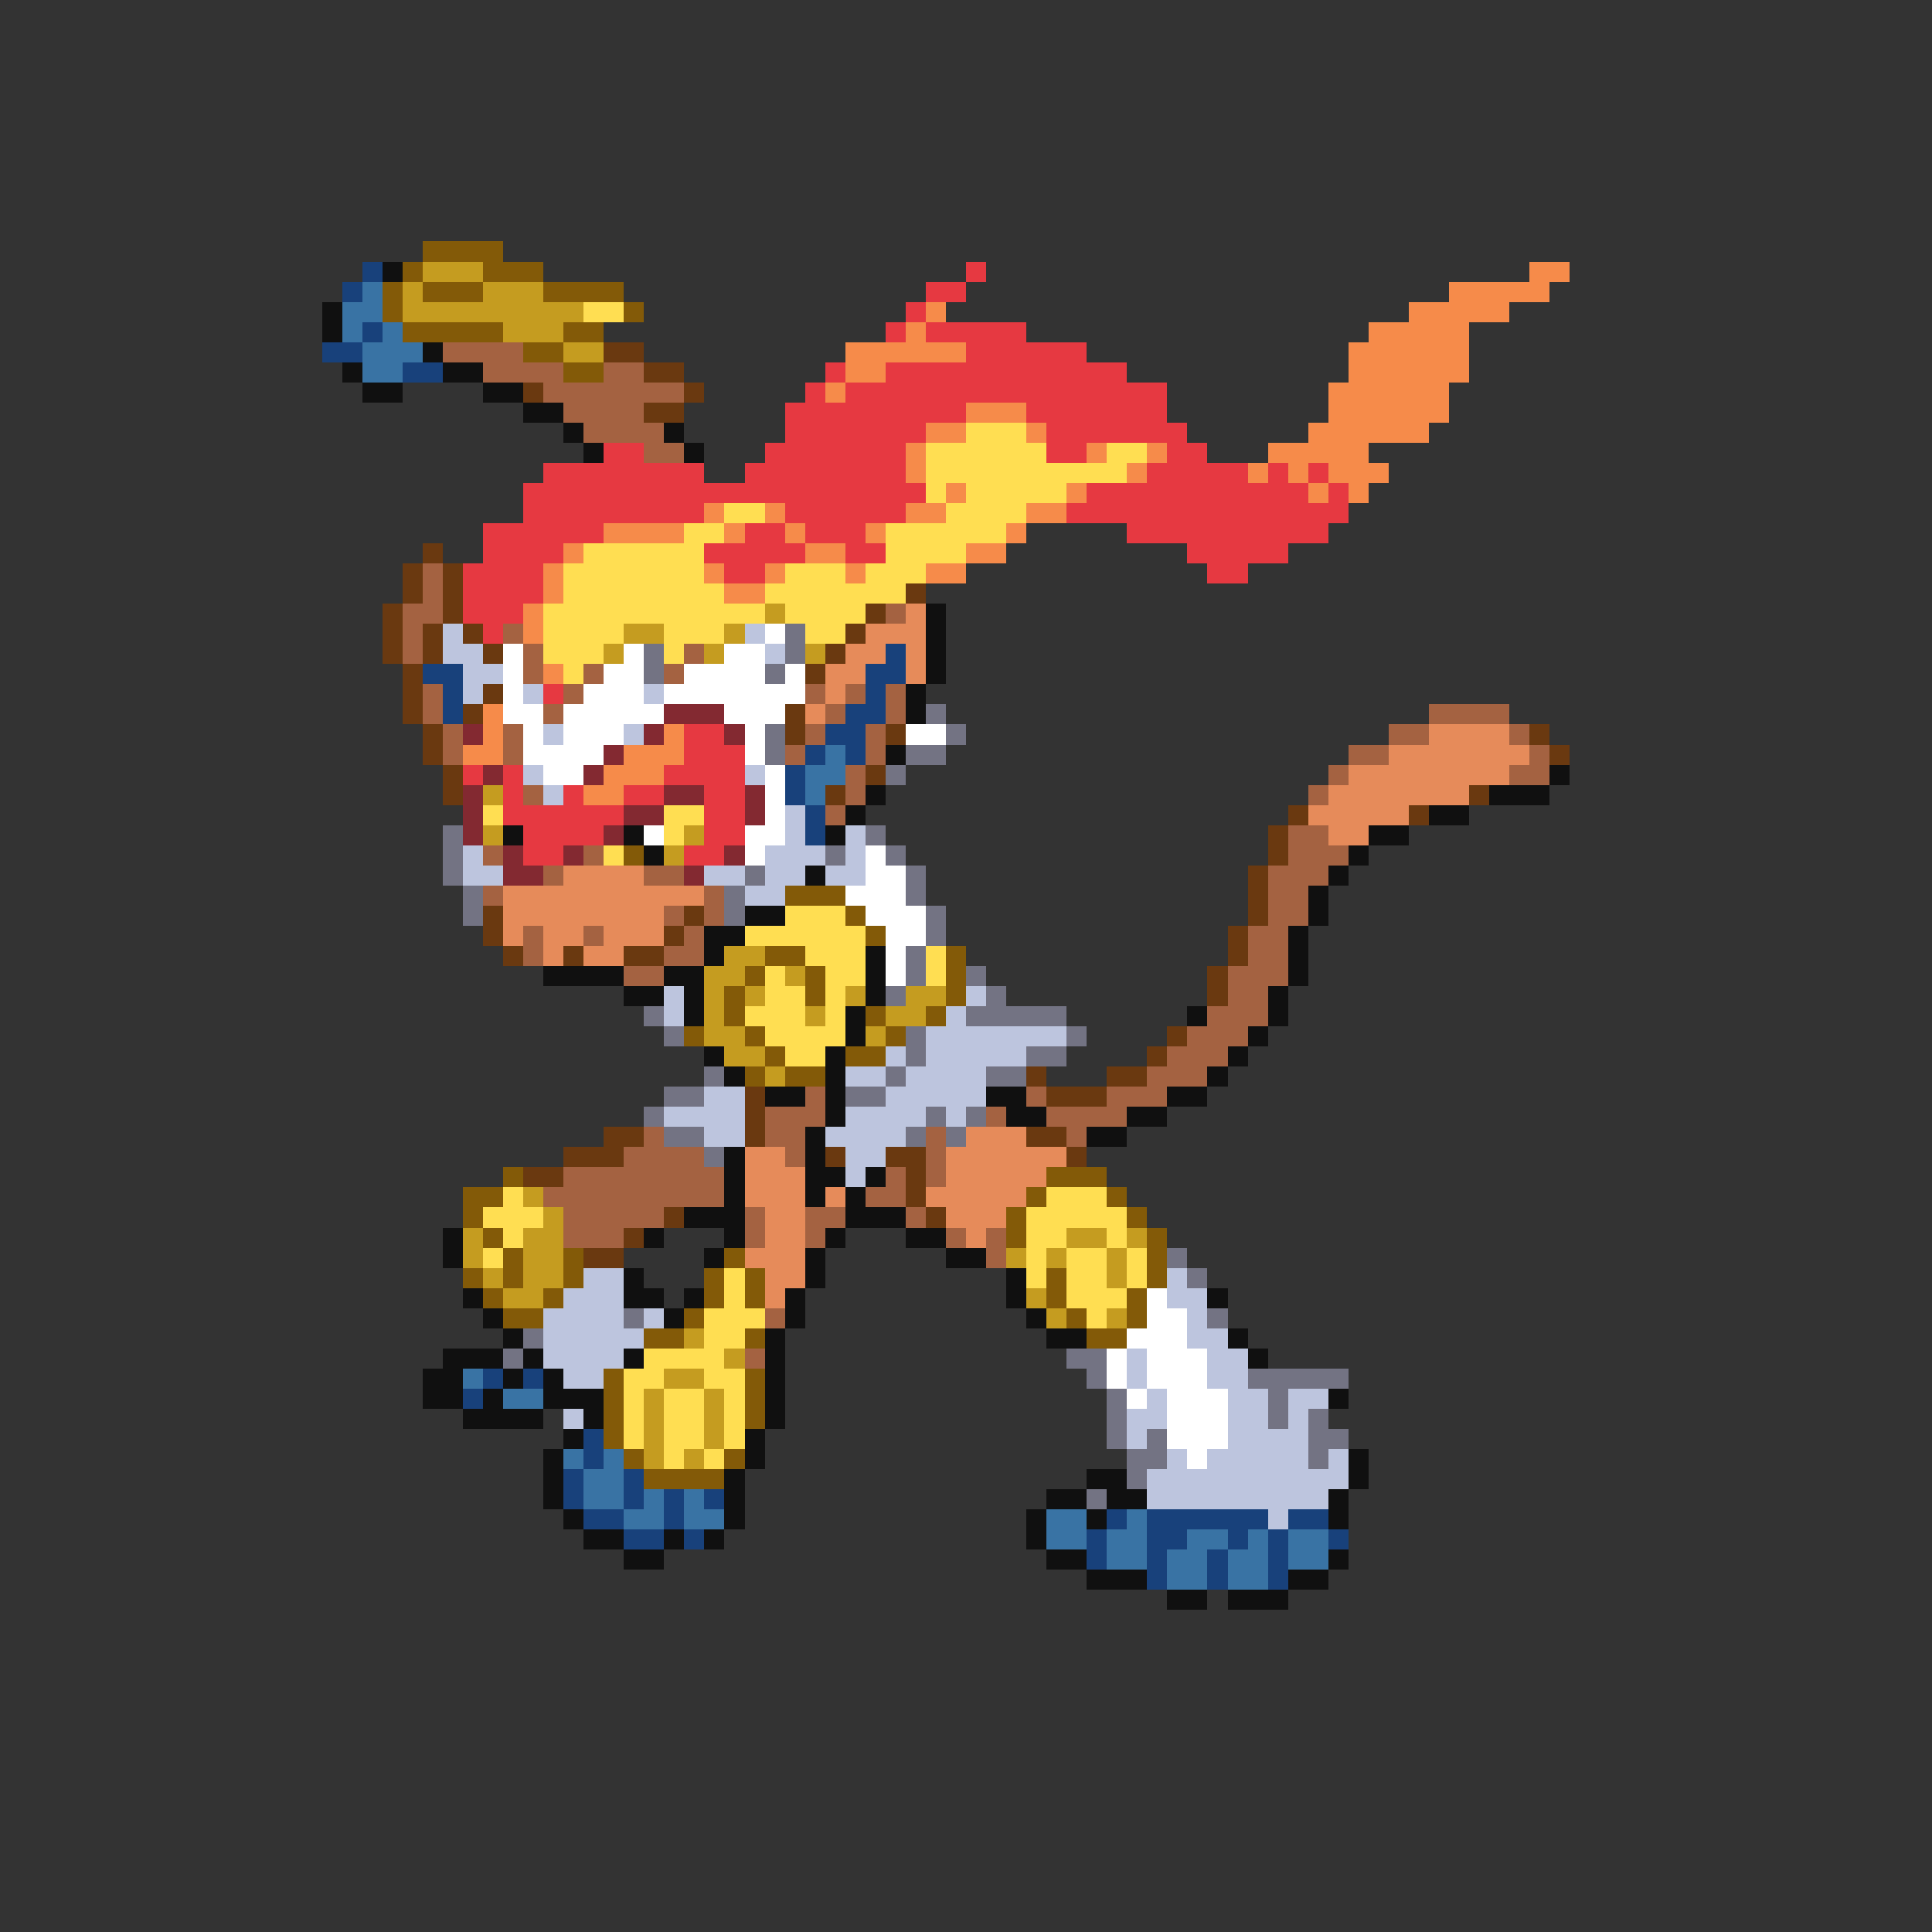 <svg xmlns="http://www.w3.org/2000/svg" viewBox="0 -0.5 96 96" shape-rendering="crispEdges">
<rect x="0" y="-0.5" width="96" height="96" fill="#333333" stroke="none"/>
<path stroke="#835a08" d="M21 12h4M20 13h1M24 13h3M19 14h1M21 14h3M27 14h4M19 15h1M31 15h1M20 16h5M28 16h2M26 17h2M28 18h2M31 42h1M39 44h3M42 45h1M43 46h1M38 47h2M47 47h1M37 48h1M40 48h1M47 48h1M36 49h1M40 49h1M47 49h1M36 50h1M43 50h1M46 50h1M34 51h1M37 51h1M44 51h1M38 52h1M42 52h2M37 53h1M39 53h2M25 58h1M52 58h3M23 59h2M51 59h1M55 59h1M23 60h1M50 60h1M56 60h1M24 61h1M50 61h1M57 61h1M25 62h1M28 62h1M36 62h1M57 62h1M23 63h1M25 63h1M28 63h1M35 63h1M37 63h1M52 63h1M57 63h1M24 64h1M27 64h1M35 64h1M37 64h1M52 64h1M56 64h1M25 65h2M34 65h1M53 65h1M56 65h1M32 66h2M37 66h1M54 66h2M30 68h1M37 68h1M30 69h1M37 69h1M30 70h1M37 70h1M30 71h1M31 72h1M36 72h1M32 73h4" />
<path stroke="#18417b" d="M18 13h1M17 14h1M18 16h1M16 17h2M20 18h2M44 32h1M21 33h2M43 33h2M22 34h1M43 34h1M22 35h1M42 35h2M41 36h2M40 37h1M42 37h1M39 38h1M39 39h1M40 40h1M40 41h1M24 68h1M26 68h1M23 69h1M29 71h1M29 72h1M28 73h1M31 73h1M28 74h1M31 74h1M33 74h1M35 74h1M29 75h2M33 75h1M55 75h1M57 75h6M64 75h2M31 76h2M34 76h1M54 76h1M57 76h2M61 76h1M63 76h1M66 76h1M54 77h1M57 77h1M60 77h1M63 77h1M57 78h1M60 78h1M63 78h1" />
<path stroke="#101010" d="M19 13h1M16 15h1M16 16h1M21 17h1M17 18h1M22 18h2M18 19h2M24 19h2M26 20h2M28 21h1M33 21h1M29 22h1M34 22h1M46 30h1M46 31h1M46 32h1M46 33h1M45 34h1M45 35h1M44 37h1M77 38h1M43 39h1M74 39h3M42 40h1M71 40h2M25 41h1M31 41h1M41 41h1M68 41h2M32 42h1M67 42h1M40 43h1M66 43h1M65 44h1M37 45h2M65 45h1M35 46h2M64 46h1M35 47h1M43 47h1M64 47h1M27 48h4M33 48h2M43 48h1M64 48h1M31 49h2M34 49h1M43 49h1M63 49h1M34 50h1M42 50h1M59 50h1M63 50h1M42 51h1M62 51h1M35 52h1M41 52h1M61 52h1M36 53h1M41 53h1M60 53h1M38 54h2M41 54h1M49 54h2M58 54h2M41 55h1M50 55h2M56 55h2M40 56h1M54 56h2M36 57h1M40 57h1M36 58h1M40 58h2M43 58h1M36 59h1M40 59h1M42 59h1M34 60h3M42 60h3M22 61h1M32 61h1M36 61h1M41 61h1M45 61h2M22 62h1M35 62h1M40 62h1M47 62h2M31 63h1M40 63h1M50 63h1M23 64h1M31 64h2M34 64h1M39 64h1M50 64h1M60 64h1M24 65h1M33 65h1M39 65h1M51 65h1M25 66h1M38 66h1M52 66h2M61 66h1M22 67h3M26 67h1M31 67h1M38 67h1M62 67h1M21 68h2M25 68h1M27 68h1M38 68h1M21 69h2M24 69h1M27 69h3M38 69h1M66 69h1M23 70h4M29 70h1M38 70h1M28 71h1M37 71h1M27 72h1M37 72h1M67 72h1M27 73h1M36 73h1M54 73h2M67 73h1M27 74h1M36 74h1M52 74h2M55 74h2M66 74h1M28 75h1M36 75h1M51 75h1M54 75h1M66 75h1M29 76h2M33 76h1M35 76h1M51 76h1M31 77h2M52 77h2M66 77h1M54 78h3M64 78h2M58 79h2M61 79h3" />
<path stroke="#c59c20" d="M21 13h3M20 14h1M24 14h3M20 15h9M25 16h3M28 17h2M38 30h1M31 31h2M36 31h1M30 32h1M35 32h1M40 32h1M24 39h1M24 41h1M34 41h1M33 42h1M36 47h2M35 48h2M39 48h1M35 49h1M37 49h1M42 49h1M45 49h2M35 50h1M40 50h1M44 50h2M35 51h2M43 51h1M36 52h2M38 53h1M26 59h1M27 60h1M23 61h1M26 61h2M53 61h2M56 61h1M23 62h1M26 62h2M50 62h1M52 62h1M55 62h1M24 63h1M26 63h2M55 63h1M25 64h2M51 64h1M52 65h1M55 65h1M34 66h1M36 67h1M33 68h2M32 69h1M35 69h1M32 70h1M35 70h1M32 71h1M35 71h1M32 72h1M34 72h1" />
<path stroke="#e63941" d="M48 13h1M46 14h2M45 15h1M44 16h1M46 16h5M48 17h6M41 18h1M44 18h12M40 19h1M42 19h16M39 20h9M51 20h7M39 21h7M52 21h7M30 22h2M38 22h7M52 22h2M58 22h2M27 23h8M37 23h8M57 23h5M63 23h1M65 23h1M26 24h20M54 24h11M66 24h1M26 25h9M39 25h6M53 25h14M24 26h6M37 26h2M40 26h3M56 26h10M24 27h4M35 27h5M42 27h2M59 27h5M23 28h4M36 28h2M60 28h2M23 29h4M23 30h3M24 31h1M27 34h1M34 36h2M34 37h3M23 38h1M25 38h1M33 38h4M25 39h1M28 39h1M31 39h2M35 39h2M25 40h6M35 40h2M26 41h4M35 41h2M26 42h2M34 42h2" />
<path stroke="#f68b4a" d="M76 13h2M72 14h5M46 15h1M70 15h5M45 16h1M68 16h5M42 17h6M67 17h6M42 18h2M67 18h6M41 19h1M66 19h6M48 20h3M66 20h6M46 21h2M51 21h1M65 21h6M45 22h1M54 22h1M57 22h1M63 22h5M45 23h1M56 23h1M62 23h1M64 23h1M66 23h3M47 24h1M53 24h1M65 24h1M67 24h1M35 25h1M38 25h1M45 25h2M51 25h2M30 26h4M36 26h1M39 26h1M43 26h1M50 26h1M28 27h1M40 27h2M48 27h2M27 28h1M35 28h1M38 28h1M42 28h1M46 28h2M27 29h1M36 29h2M26 30h1M26 31h1M27 33h1M24 35h1M24 36h1M33 36h1M23 37h2M31 37h3M30 38h3M29 39h2" />
<path stroke="#3973a4" d="M18 14h1M17 15h2M17 16h1M19 16h1M18 17h3M18 18h2M41 37h1M40 38h2M40 39h1M23 68h1M25 69h2M28 72h1M30 72h1M29 73h2M29 74h2M32 74h1M34 74h1M31 75h2M34 75h2M52 75h2M56 75h1M52 76h2M55 76h2M59 76h2M62 76h1M64 76h2M55 77h2M58 77h2M61 77h2M64 77h2M58 78h2M61 78h2" />
<path stroke="#ffde52" d="M29 15h2M48 21h3M46 22h6M55 22h2M46 23h10M46 24h1M48 24h5M36 25h2M47 25h4M34 26h2M44 26h6M29 27h6M44 27h4M28 28h7M39 28h3M43 28h3M28 29h8M38 29h7M27 30h11M39 30h4M27 31h4M33 31h3M40 31h2M27 32h3M33 32h1M28 33h1M24 40h1M33 40h2M33 41h1M30 42h1M39 45h3M37 46h6M40 47h3M46 47h1M38 48h1M41 48h2M46 48h1M38 49h2M41 49h1M37 50h3M41 50h1M38 51h4M39 52h2M25 59h1M52 59h3M24 60h3M51 60h5M25 61h1M51 61h2M55 61h1M24 62h1M51 62h1M53 62h2M56 62h1M36 63h1M51 63h1M53 63h2M56 63h1M36 64h1M53 64h3M35 65h3M54 65h1M35 66h2M32 67h4M31 68h2M35 68h2M31 69h1M33 69h2M36 69h1M31 70h1M33 70h2M36 70h1M31 71h1M33 71h2M36 71h1M33 72h1M35 72h1" />
<path stroke="#a46241" d="M22 17h4M24 18h4M30 18h2M27 19h7M28 20h4M29 21h4M32 22h2M21 28h1M21 29h1M20 30h2M44 30h1M20 31h1M25 31h1M20 32h1M26 32h1M34 32h1M26 33h1M29 33h1M33 33h1M21 34h1M28 34h1M40 34h1M42 34h1M44 34h1M21 35h1M27 35h1M41 35h1M44 35h1M71 35h4M22 36h1M25 36h1M40 36h1M43 36h1M69 36h2M75 36h1M22 37h1M25 37h1M39 37h1M43 37h1M67 37h2M76 37h1M42 38h1M66 38h1M75 38h2M26 39h1M42 39h1M65 39h1M41 40h1M64 41h2M24 42h1M29 42h1M64 42h3M27 43h1M32 43h2M63 43h3M24 44h1M35 44h1M63 44h2M33 45h1M35 45h1M63 45h2M26 46h1M29 46h1M34 46h1M62 46h2M26 47h1M33 47h2M62 47h2M31 48h2M61 48h3M61 49h2M60 50h3M59 51h3M58 52h3M57 53h3M40 54h1M51 54h1M55 54h3M38 55h3M49 55h1M52 55h4M32 56h1M38 56h2M46 56h1M53 56h1M31 57h4M39 57h1M46 57h1M28 58h8M44 58h1M46 58h1M27 59h9M43 59h2M28 60h5M37 60h1M40 60h2M45 60h1M28 61h3M37 61h1M40 61h1M47 61h1M49 61h1M49 62h1M38 65h1M37 67h1" />
<path stroke="#6a3910" d="M30 17h2M32 18h2M26 19h1M34 19h1M32 20h2M21 27h1M20 28h1M22 28h1M20 29h1M22 29h1M45 29h1M19 30h1M22 30h1M43 30h1M19 31h1M21 31h1M23 31h1M42 31h1M19 32h1M21 32h1M24 32h1M41 32h1M20 33h1M40 33h1M20 34h1M24 34h1M20 35h1M23 35h1M39 35h1M21 36h1M39 36h1M44 36h1M76 36h1M21 37h1M77 37h1M22 38h1M43 38h1M22 39h1M41 39h1M73 39h1M64 40h1M70 40h1M63 41h1M63 42h1M62 43h1M62 44h1M24 45h1M34 45h1M62 45h1M24 46h1M33 46h1M61 46h1M25 47h1M28 47h1M31 47h2M61 47h1M60 48h1M60 49h1M58 51h1M57 52h1M51 53h1M55 53h2M37 54h1M52 54h3M37 55h1M30 56h2M37 56h1M51 56h2M28 57h3M41 57h1M44 57h2M53 57h1M26 58h2M45 58h1M45 59h1M33 60h1M46 60h1M31 61h1M29 62h2" />
<path stroke="#e68b5a" d="M45 30h1M43 31h3M42 32h2M45 32h1M41 33h2M45 33h1M41 34h1M40 35h1M71 36h4M69 37h7M67 38h8M66 39h7M65 40h5M66 41h2M28 43h4M25 44h10M25 45h8M25 46h1M27 46h2M30 46h3M27 47h1M29 47h2M48 56h3M37 57h2M47 57h6M37 58h3M47 58h5M37 59h3M41 59h1M46 59h5M38 60h2M47 60h3M38 61h2M48 61h1M37 62h3M38 63h2M38 64h1" />
<path stroke="#bdc5de" d="M22 31h1M37 31h1M22 32h2M38 32h1M23 33h2M23 34h1M26 34h1M32 34h1M27 36h1M31 36h1M26 38h1M37 38h1M27 39h1M39 40h1M39 41h1M42 41h1M23 42h1M38 42h3M42 42h1M23 43h2M35 43h2M38 43h2M41 43h2M37 44h2M33 49h1M48 49h1M33 50h1M47 50h1M46 51h7M44 52h1M46 52h5M42 53h2M45 53h4M35 54h2M44 54h5M33 55h4M42 55h4M47 55h1M35 56h2M41 56h4M42 57h2M42 58h1M29 63h2M58 63h1M28 64h3M58 64h2M27 65h4M32 65h1M59 65h1M27 66h5M59 66h2M27 67h4M56 67h1M60 67h2M28 68h2M56 68h1M60 68h2M57 69h1M61 69h2M64 69h2M28 70h1M56 70h2M61 70h2M64 70h1M56 71h1M61 71h4M58 72h1M60 72h5M66 72h1M57 73h10M57 74h9M63 75h1" />
<path stroke="#ffffff" d="M38 31h1M25 32h1M31 32h1M36 32h2M25 33h1M30 33h2M34 33h4M39 33h1M25 34h1M29 34h3M33 34h7M25 35h2M28 35h5M36 35h3M26 36h1M28 36h3M37 36h1M45 36h2M26 37h4M37 37h1M27 38h2M38 38h1M38 39h1M38 40h1M32 41h1M37 41h2M37 42h1M43 42h1M43 43h2M42 44h3M43 45h3M44 46h2M44 47h1M44 48h1M57 64h1M57 65h2M56 66h3M55 67h1M57 67h3M55 68h1M57 68h3M56 69h1M58 69h3M58 70h3M58 71h3M59 72h1" />
<path stroke="#737383" d="M39 31h1M32 32h1M39 32h1M32 33h1M38 33h1M46 35h1M38 36h1M47 36h1M38 37h1M45 37h2M44 38h1M22 41h1M43 41h1M22 42h1M41 42h1M44 42h1M22 43h1M37 43h1M45 43h1M23 44h1M36 44h1M45 44h1M23 45h1M36 45h1M46 45h1M46 46h1M45 47h1M45 48h1M48 48h1M44 49h1M49 49h1M32 50h1M48 50h5M33 51h1M45 51h1M53 51h1M45 52h1M51 52h2M35 53h1M44 53h1M49 53h2M33 54h2M42 54h2M32 55h1M46 55h1M48 55h1M33 56h2M45 56h1M47 56h1M35 57h1M58 62h1M59 63h1M31 65h1M60 65h1M26 66h1M25 67h1M53 67h2M54 68h1M62 68h5M55 69h1M63 69h1M55 70h1M63 70h1M65 70h1M55 71h1M57 71h1M65 71h2M56 72h2M65 72h1M56 73h1M54 74h1" />
<path stroke="#832931" d="M33 35h3M23 36h1M32 36h1M36 36h1M30 37h1M24 38h1M29 38h1M23 39h1M33 39h2M37 39h1M23 40h1M31 40h2M37 40h1M23 41h1M30 41h1M25 42h1M28 42h1M36 42h1M25 43h2M34 43h1" />
</svg>